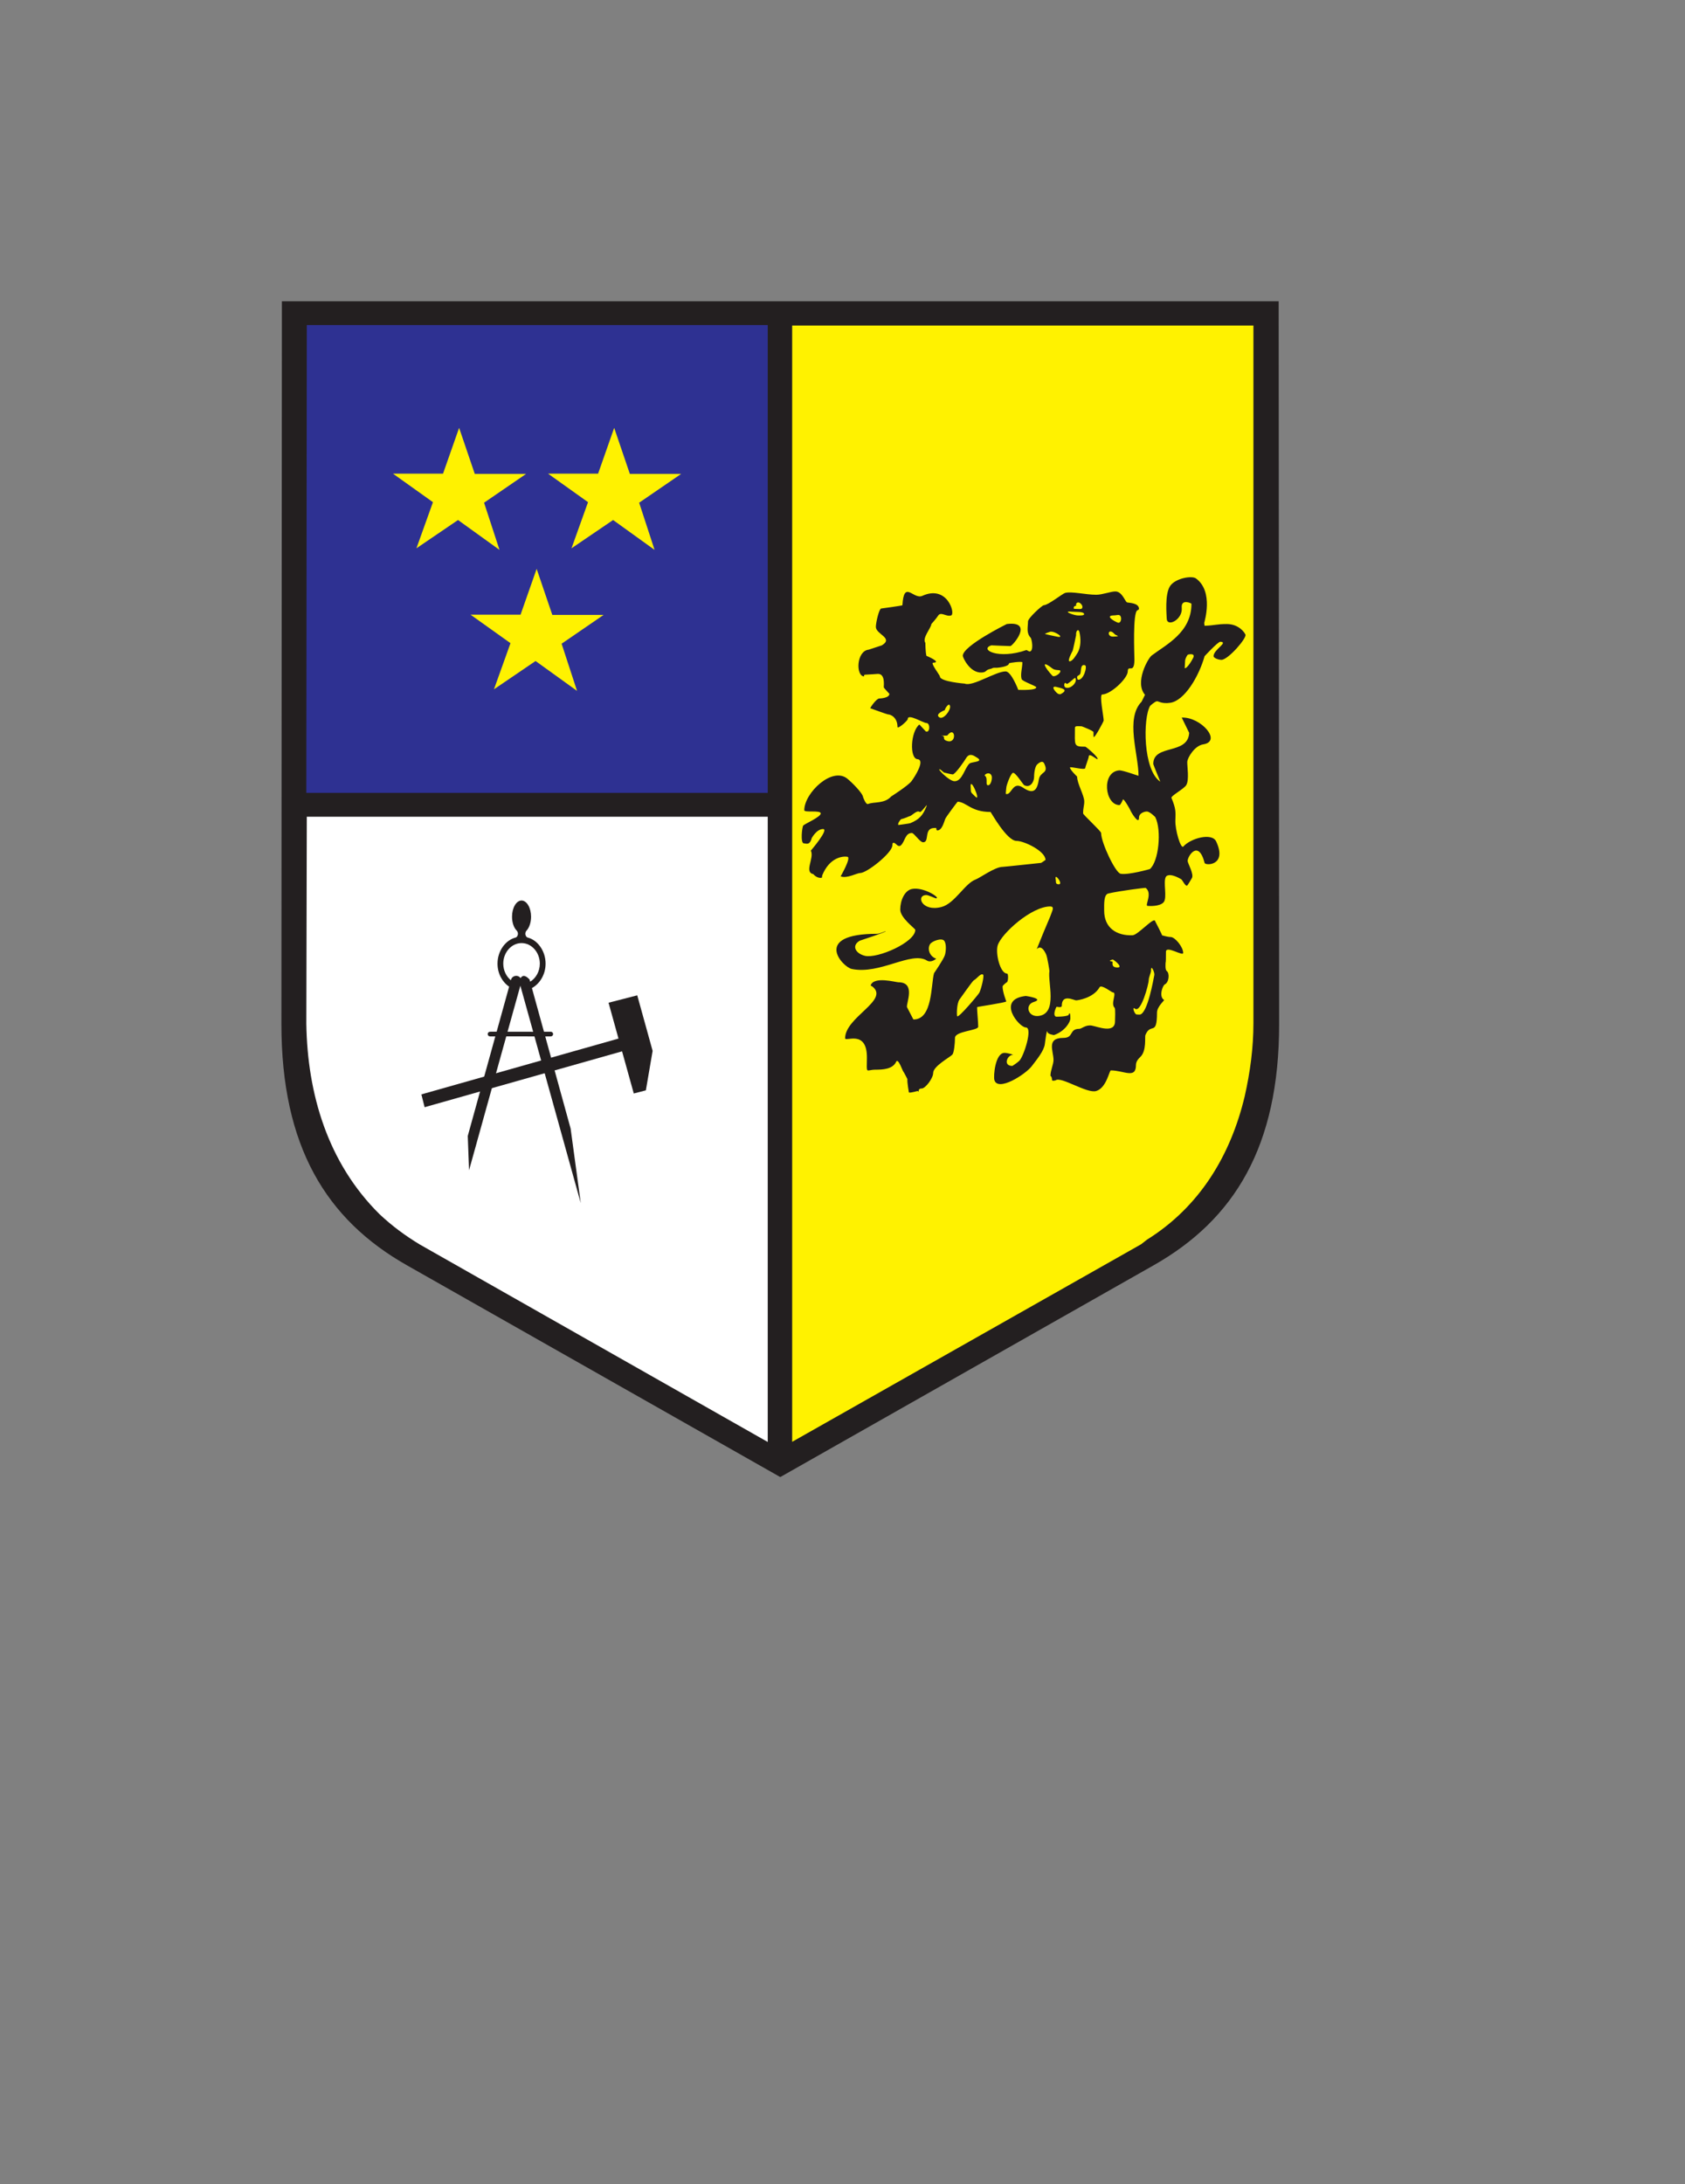 <?xml version="1.0" encoding="UTF-8" standalone="no"?>
<!-- Created with Inkscape (http://www.inkscape.org/) -->

<svg
   xmlns:dc="http://purl.org/dc/elements/1.1/"
   xmlns:cc="http://creativecommons.org/ns#"
   xmlns:rdf="http://www.w3.org/1999/02/22-rdf-syntax-ns#"
   xmlns:svg="http://www.w3.org/2000/svg"
   xmlns="http://www.w3.org/2000/svg"
   xmlns:inkscape="http://www.inkscape.org/namespaces/inkscape"
   version="1.1"
   width="765"
   height="991.25"
   id="svg2"
   xml:space="preserve"><rect width="100%" height="100%" fill="#808080" stroke="none"/><defs
     id="defs6" /><g
     transform="matrix(1.25,0,0,-1.25,0,991.25)"
     id="g10"><g
       transform="scale(0.1,0.1)"
       id="g12"><path
         d="m 2834,2567.48 1356.04,768.86 c 293.34,166.1 455.86,431.65 455.86,875.52 l -1.73,2624.35 -3620.33,0 -1.73,-2624.35 c 0,-443.87 162.51,-709.42 455.85,-875.52 L 2834,2567.48"
         inkscape:connector-curvature="0"
         id="path14"
         style="fill:#231f20;fill-opacity:1;fill-rule:evenodd;stroke:none" /><path
         d="m 2877.2,2695.45 1267.28,717.19 21.33,16.67 c 192.48,119.99 304.29,307.77 355,520.54 20.17,89.44 31.7,176.66 31.7,266.1 l 0,2532.13 -1675.31,0 0,-4052.63"
         inkscape:connector-curvature="0"
         id="path16"
         style="fill:#fff200;fill-opacity:1;fill-rule:evenodd;stroke:none" /><path
         d="m 4375.19,4797.13 c -22.48,87.33 -62.59,23.33 -61.55,6.67 0.69,-9 23.86,-48.33 15.21,-62 -1.73,-3 -15.56,-27 -17.63,-27.33 -6.92,-1.67 -16.25,20.66 -21.44,23.66 -41.49,24 -53.25,12.01 -54.98,9 -11.41,-18.33 5.88,-76.66 -8.64,-92.99 -14.52,-16 -52.9,-13.67 -58.44,-13 -10.37,1.33 19.37,45.66 -6.57,65.33 -1.04,1 -94.4,-10.67 -135.54,-20.33 -16.95,-4 -15.22,-37.34 -15.22,-62.34 0,-62.66 45.3,-91.66 103.39,-89.32 19.36,1 78.15,68.33 81.61,51.33 0,0 30.77,-58.67 24.54,-51.33 0,0 20.75,-6.34 31.82,-6.34 16.25,0 45.64,-36.66 45.64,-57.66 0,-14 -62.59,28.67 -62.59,4 0,-54.66 -1.38,-30.33 -1.38,-41 0,-2.99 -2.07,-23.99 4.15,-28.66 11.41,-8.33 8.3,-41.66 -6.91,-48.66 -7.96,-4 -22.83,-45 -2.43,-56.67 1.73,-0.67 -25.93,-24.33 -25.93,-45.66 0,-88.33 -22.48,-34.33 -42.19,-81.67 -2.76,-6.33 4.85,-56.32 -17.63,-78.66 -9.34,-8.66 -16.6,-18.33 -16.6,-30 0,-51.99 -43.91,-19.66 -91.28,-19.66 -5.53,0 -15.56,-63.33 -52.9,-74.66 -33.54,-10.67 -128.63,54.33 -147.65,38.66 0,0 -13.14,-4 -13.14,1.67 0,12.33 -5.53,14.33 -5.53,14.66 0,20 11.06,41.33 11.06,57.67 0,32.33 -26.97,79.99 35.27,79.99 39.77,0 20.06,33 58.78,33 7.96,0 23.17,15.67 44.96,11.67 21.43,-3.67 84.36,-30.34 84.36,15.66 0,6.67 2.08,45.67 -1.38,49 -16.25,15.33 10.37,56 -6.91,56 -3.81,0 -41.15,30 -47.72,18.66 -23.17,-40.66 -81.26,-47.66 -85.06,-47.66 -7.95,0 -52.22,25 -52.22,-19.33 0,-9.34 -18.32,-3.34 -19.01,-4 -1.39,-1 -15.56,-30.67 -2.08,-36 0,0 33.54,-0.67 45.3,5.66 0,0 6.91,21 6.91,-11.66 0,-14 -20.05,-47 -59.47,-60.67 0,0 -22.47,3.01 -23.51,10.67 -2.42,17 -8.99,-38.33 -9.68,-43 -3.11,-25.33 -29.74,-56.99 -47.37,-80.33 -22.82,-30 -123.1,-94.32 -135.9,-50.66 -4.14,14.33 3.12,98.66 36.66,98.66 12.1,0 35.96,-7.33 29.74,-7.33 -19.02,0 -36.66,-40 -1.04,-40 0,0 16.94,10.67 24.89,18.33 16.6,16 50.14,121.33 23.86,121.33 -23.86,0 -109.26,101.99 0,114.33 0,0 68.81,-9.67 29.39,-21.67 -34.23,-10 -22.13,-57.33 19.37,-50.66 67.42,11 30.42,121.99 36.99,162.99 0,2 -7.26,50.66 -12.45,61.33 -23.16,49.67 -39.76,2 -30.77,25 30.77,77.66 46.69,110.33 51.52,125.99 2.77,8.33 10.03,22 -5.53,22 -67.43,0 -176.69,-97.66 -190.52,-141 -8.99,-28.66 8.64,-102.65 33.88,-102.65 5.54,0 4.5,-30.67 -1.03,-31.67 0,0 -15.22,-10.66 -15.22,-15.66 0,-19.67 13.49,-53.67 13.49,-53.67 -1.04,-4.67 -106.15,-19.33 -106.15,-21 0,-15.66 4.15,-53.33 4.15,-70.99 0,-14.34 -84.37,-15.67 -84.37,-40.67 0,-21 -3.81,-53.99 -9.34,-60.33 -8.3,-9.66 -69.85,-42 -69.85,-66.99 0,-18.67 -28,-56.33 -41.84,-56.33 -17.63,0 -6.56,-18.34 -13.83,-9 -0.34,0.66 -26.62,-8 -32.5,-5.34 0,0 -6.57,35.67 -5.53,48.67 0,0 -13.83,27.33 -14.87,27.33 -1.73,0 -18.67,51.33 -25.93,35.33 -12.45,-27 -48.41,-28.67 -75.04,-28.67 -35.61,0 -31.81,-19.66 -31.12,43.34 0.7,103.66 -79.18,56.66 -79.18,70.66 0,76.66 160.1,137.32 100.28,186.99 l -7.61,4.67 c 10.72,34.66 91.63,11.66 100.62,11.66 64.66,0 28.01,-75.99 31.46,-90.33 l 23.17,-44.66 c 70.54,-1.33 63.63,127.66 75.04,167.99 0,0 34.92,50.66 39.41,65.66 3.81,12 6.57,41 -2.76,52.33 -9.34,11.34 -44.26,-1.66 -51.18,-12.66 -10.37,-17 -2.07,-44.67 22.48,-52.67 0,0 -17.98,-16.33 -33.89,-6.66 -57.05,35 -170.12,-52 -272.81,-30.67 -33.89,7 -144.88,127.66 91.63,127.66 8.64,0 30.08,9.33 30.42,9.33 12.11,0 -93.01,-34.33 -93.01,-34.33 -32.16,-18.66 -13.83,-47.33 19.02,-54.99 44.95,-10.67 182.57,48.99 182.57,94.32 0,4.67 -54.63,43 -54.63,73.66 0,33.67 16.25,69.34 42.18,74.67 41.84,9 107.88,-34 87.14,-34 -0.35,0 -27.67,12 -34.23,12 -39.42,0 -17.3,-62 54.63,-43.33 48.06,12.33 85.06,85.66 123.78,99.66 15.56,5.67 70.54,46 98.2,46 5.88,0 137.28,14.33 138.66,14.33 3.46,0 15.91,10.67 17.29,10.67 0.35,31.66 -77.11,69.33 -105.46,69.33 -35.27,0 -93.02,104.99 -94.05,104.99 -71.58,0 -86.79,35.67 -119.64,37.33 -0.69,0 -42.53,-55.66 -44.95,-62.33 -4.84,-12 -11.76,-42 -28.7,-42 -4.84,0 -3.46,9 -4.15,9 -10.03,0 -18.33,-0.33 -24.55,-6.33 -14.18,-13.67 -3.46,-45.67 -23.17,-45.67 -11.75,0 -32.5,33.67 -40.8,33.67 -24.55,0 -24.89,-30.67 -39.42,-44.33 0,0 -6.22,-7.34 -15.21,1.34 -14.87,14.33 -15.91,5.66 -16.25,-2.67 -1.39,-27.33 -92.33,-99.66 -116.88,-99.66 -11.75,0 -49.1,-21.34 -70.88,-12 0,0 39.76,68.66 24.55,70.99 -15.9,2.67 -63.97,-1 -91.28,-66.99 l -1.38,-9 c -17.64,-4 -31.13,13 -31.13,13 -34.57,6.99 4.5,58.99 -8.99,85.33 0,0 67.43,78.32 44.26,78.32 -23.51,0 -41.14,-33 -41.14,-33 -7.27,-27.66 -20.41,-18.99 -28.36,-18.99 -13.48,0 -6.57,59.66 -2.42,64.66 4.84,6 63.62,31 63.62,44 0,13 -59.82,2 -59.82,11.67 0,62.99 101.66,159.65 156.64,114.32 15.56,-12.67 55.32,-51.66 57.05,-66.99 0,0 9.68,-28 17.99,-24.67 22.82,9 59.12,0 84.01,27.33 0,0 61.21,39 73.66,55.33 12.1,16 51.17,77.33 21.78,80 -29.39,2.66 -25.24,100.33 6.92,125.99 l 23.16,-25 c 15.56,-7.66 17.29,30.33 2.43,30.33 -11.42,0 -67.78,35.67 -67.78,14.34 0,-5.67 -37.34,-38.67 -37.34,-28.33 0,33.66 -23.86,45.32 -34.92,45.32 -2.42,0 -63.98,22.34 -63.98,22.34 0.35,3 22.48,35.33 32.86,35.33 1.03,0 36.65,1 36.65,17 0,0.33 -20.4,21.33 -20.4,23.66 0,8 5.53,49.67 -21.79,48.67 0,0 -35.96,-2.67 -42.53,-2.67 -11.75,0 -6.57,-6.67 -6.57,-6.67 -31.81,1 -28.7,93 16.26,97.33 l 47.71,15.67 c 43.92,26.66 -21.78,40 -21.78,66.99 0,15.67 11.41,64.67 19.02,66.67 0,0 77.45,10.33 77.45,12 5.53,93.99 39.76,19.33 72.26,33.99 90.6,41.33 121.03,-64.99 104.77,-70.99 -17.28,-6.34 -37.34,15.33 -47.37,-1 -7.25,-11.33 -24.54,-30.33 -24.54,-30.33 -1.39,-15.67 -34.24,-50.67 -21.79,-68.33 0,0 0,-31 3.81,-47 0,0 57.74,-24 24.54,-25 -11.06,-0.33 24.55,-45.66 24.55,-50 0,-19 90.25,-25.99 90.25,-25.99 28.36,-12 112.03,44.33 148.34,44.33 20.75,0 45.99,-67 45.99,-67 11.75,0 65.35,-2.33 65.35,9.33 0,5 -50.83,21.33 -53.25,30 -5.19,17.33 2.77,40.67 2.77,60.67 0,4.33 -48.76,-1.34 -48.76,-4 0,-12 -41.15,-15.67 -42.18,-15.67 -23.17,0.33 -12.11,-1.33 -26.98,-4.67 -16.94,-3.66 -11.06,-11.33 -29.39,-12.66 -43.56,-2.67 -69.15,54.99 -69.15,60.66 0,36.33 159.75,115.33 159.75,115.33 100.62,12.33 20.74,-80 13.13,-80 -13.13,0 -69.15,2.67 -69.15,2.67 -45.29,-15 25.59,-52.66 127.59,-17 0,0 9.69,-5.34 11.07,-5.34 16.6,0 8.3,45.67 4.15,50 -16.6,17.34 -9.68,38.67 -9.68,59 0,12.33 51.52,59 57.4,59 15.55,0 67.77,41.99 77.45,44.66 23.51,6.33 74.69,-6.67 113.07,-6.67 22.47,0 52.21,12 69.5,12 24.55,0 34.92,-36.33 42.18,-39.66 4.84,-2 43.57,-1 43.57,-23.67 0,-2.66 -5.53,-5 -5.53,-5 -17.98,-6 -11.07,-165.32 -11.07,-178.32 0,-56 -23.86,-16.66 -24.2,-43.66 -0.35,-25.67 -62.24,-83.66 -92.67,-83.66 -11.76,0 5.18,-79.67 5.18,-94.67 0,-3.33 -30.42,-59.99 -35.61,-59.99 -1.38,0 -1.38,5 -1.38,18 0,4.66 -42.19,20.99 -42.88,20.99 -11.41,0 -24.55,3.01 -24.55,-5.33 0,-64.33 -6.22,-68.66 37.69,-68.66 3.11,0 51.52,-41.33 43.92,-45.33 -2.77,-1.33 -31.47,25.33 -31.47,9 0,-4.33 -12.45,-36.33 -12.45,-40.67 0,-10.33 -55.67,6.67 -55.67,1.34 0,-8 25.94,-33 25.94,-33 0,-25.67 25.93,-67.66 25.93,-90.33 0,-16.33 -4.15,-21 -4.15,-43.33 0,-4.67 65.35,-64.33 65.35,-71 0,-34.67 51.87,-144.66 70.88,-147.99 28.01,-5.33 106.16,17 106.16,17 32.15,27 43.56,140.99 19.7,188.66 0,0 -19.36,20.33 -30.77,20.33 -8.3,0 -28.35,-5.67 -28.35,-22.34 0,-29.33 -31.12,24 -31.12,26.34 0,1.66 -25.59,47 -27.66,39 0,-0.67 -7.96,-19.67 -12.11,-19.67 -53.24,0 -66.73,119.99 -1.38,125.99 13.14,1 70.54,-20.33 70.54,-19.66 0,78.33 -48.76,207.66 11.07,268.98 l 12.44,25 c -38.72,45 11.07,132.99 24.55,143 53.25,39.99 144.19,83.66 144.19,187.65 0,1.67 -38.38,19.33 -35.27,-14.67 4.15,-43.33 -54.63,-72.66 -54.63,-38 0,10 -7.95,88 12.79,117.66 19.37,27.67 78.15,38 93.36,27 65.7,-47.66 30.43,-158.66 30.08,-161.66 0,-2.99 1.39,-10.33 1.39,-10.33 37,1.33 43.57,6.34 80.22,6.34 44.6,0 65.35,-31.33 68.11,-38.33 5.54,-12.67 -62.93,-91.66 -87.13,-91.66 -11.76,0 -28.7,6.99 -28.7,13.33 0,23.99 56.02,50.99 24.55,52.33 -8.65,0 -57.05,-52.33 -57.05,-52.33 -20.75,-73.67 -72.96,-161.99 -125.17,-169.33 -30.09,-4.33 -41.5,5.67 -47.72,5.67 -6.91,0 -24.9,-16.67 -24.9,-16.67 -26.62,-44.99 -25.93,-233.98 37,-275.32 0,0 -25.58,61.34 -25.58,64.34 0,73.32 126.2,31.66 130.35,112.99 l -26.97,55.33 c 68.81,3.33 148.34,-86.33 77.46,-97.33 -30.09,-4.66 -56.71,-47.66 -57.41,-63.66 -0.69,-14.67 7.96,-65.67 -3.8,-84.33 -7.95,-13.33 -56.7,-39.33 -53.59,-46.33 16.59,-40 15.21,-50.67 14.18,-81.33 -1.39,-33.67 19.36,-105.66 29.04,-95 26.63,30 104.08,51.33 119.3,18 41.14,-88.66 -39.77,-87.99 -42.19,-77.66 z m -468.53,922.28 c 11.07,0 19.37,-1.66 22.13,1 10.03,8.67 -10.72,31.34 -19.36,18.67 -2.42,-3 0,-6 -1.04,-7.67 -2.07,-3 -5.18,0.34 -7.26,-4 -3.46,-7.33 -1.04,-8 5.53,-8 z m -643.83,-784.62 c 0,0 40.8,5.33 43.57,6.67 32.5,13.66 45.3,27.99 58.44,60.33 7.6,18.33 -19.02,-24 -24.21,-19.67 -11.07,8.67 -29.39,-15.66 -38.38,-15.66 0,0 -14.52,-7 -29.74,-10.67 -0.69,-0.33 -13.48,-15 -9.68,-21 z m 280.42,102.33 c 21.44,-20 -21.78,80.66 -17.63,34 1.73,-20 -2.77,-14.33 17.63,-34 z m 110.3,10.33 c 21.1,-5.66 23.52,49.33 62.59,22.67 40.11,-27.33 51.52,-5.67 57.06,29.99 5.18,30.67 37.68,20 19.36,58 -7.26,15 -24.55,-2.66 -25.94,-4 -6.22,-6 -10.71,-25.66 -10.71,-44.66 0,-17.67 -13.84,-41.33 -35.62,-30.33 -4.84,2.33 -33.54,50.33 -42.18,44.66 -9,-6 -23.17,-46 -23.17,-53.66 0,-1.01 -2.77,-22.33 -1.39,-22.67 z m -65.34,31.67 c 11.75,-1.01 15.9,25.66 13.83,32.66 -5.88,20.33 -30.09,6 -24.56,1.67 11.76,-9 0.35,-33.67 10.73,-34.33 z m -121.03,14.66 c 28.36,0 36.66,49 54.29,64.33 7.95,6.67 54.98,5 25.93,22 -10.37,6.34 -26.62,18.66 -39.42,-4 -3.45,-6.33 -38.37,-57.66 -47.71,-57.66 -4.5,0 -31.12,6.66 -31.12,6.66 -2.77,1 -11.07,10 -15.22,11.67 -14.17,6.33 32.51,-43 53.25,-43 z m -24.55,145.33 c 33.89,-7.67 26.28,57.33 -1.38,21.33 -2.42,-3.33 -32.85,1 -19.02,-1.67 14.18,-2.66 -3.8,-14 20.4,-19.66 z m -31.12,86.66 c 14.87,-10.33 42.19,26 39.08,40.66 -3.46,16.67 -20.41,-12 -18.68,-14.33 0,-0.33 -38.03,-14 -20.4,-26.33 z m 433.26,84.66 c 7.26,-1.66 6.57,-1 10.72,1.34 29.05,16.33 -6.57,20.66 -16.26,23.66 -29.04,8.33 -2.07,-23.33 5.54,-25 z m 26.62,23 c 18.68,-5.67 43.91,21.66 33.89,35.33 -1.73,2.67 -28.7,-27 -32.5,-20.66 -6.57,9.99 -12.1,-11.34 -1.39,-14.67 z m 43.57,29 c 20.4,-4.34 35.61,49.66 25.93,52.33 -19.71,6 -12.1,-26.67 -18.67,-33 -5.53,-5.67 -5.88,-3.33 -8.64,-6.33 -3.46,-3.67 0,-13 1.38,-13 z m -92.67,14.33 c 6.57,-7 31.82,8.67 28.7,18.33 -1.38,3.67 -17.97,-0.33 -28.7,8 -44.6,34.66 -27.66,3 0,-26.33 z m 480.63,27.33 c 9.33,-1.66 28.7,32.67 31.12,38.34 7.96,17.99 -19.02,11.66 -20.4,10.33 -3.46,-4 -9.68,-15.67 -9.34,-23.67 0,-0.33 -1.38,-25 -1.38,-25 z m -418.04,25 c 11.06,-0.33 23.86,23 28.7,30.33 13.14,21.33 12.45,53 6.91,76 -3.11,13.33 -13.48,5.67 -12.1,-11.67 0,-1 -11.41,-54.66 -12.45,-56.33 -0.69,-1.33 -21.09,-37.99 -11.06,-38.33 z m -46.34,89.66 c 31.47,-7 -4.83,19.67 -23.16,18 -1.38,0 -20.75,-7.33 -20.4,-7.66 1.04,-2 37.34,-9 43.56,-10.34 z m 204.36,0 c 32.15,1 10.72,3.34 5.53,9 -23.51,26.33 -30.77,-10 -5.53,-9 z m 16.25,51 c 14.87,-6 17.98,28.33 2.77,27.66 -8.65,-0.33 -6.23,-1.33 -17.64,-1.66 -30.77,-1 -0.34,-19.67 14.87,-26 z m -146.95,26 c 5.18,-0.34 30.42,-2 24.55,7 -4.85,7.33 -27.32,5 -40.81,6.33 -40.45,4.33 -0.34,-11.67 16.26,-13.33 z M 3476.52,4240.49 c 4.84,-7.33 77.11,78.67 80.56,85.67 6.92,14 18.67,61.99 13.49,65.33 -8.99,6.33 -21.78,-14.33 -33.89,-20.67 -4.84,-2.66 -50.82,-68.66 -51.86,-69.66 -10.37,-14.67 -10.37,-57.33 -8.3,-60.67 z m 650.75,6.67 c 0,0 10.03,-1 12.79,-0.66 28.35,4.33 49.45,128.99 52.56,143.99 1.73,9 -12.8,41.33 -12.1,15.66 0.34,-7.33 -8.3,-23.99 -8.3,-34.33 0,-15 -28.36,-121.32 -50.14,-103.66 -11.06,9 -2.42,-18.33 5.19,-21 z m -73.65,170.66 c 33.54,-4.33 -9.68,29.33 -12.1,28.66 -19.02,-5.33 -7.61,-6 -1.39,-7.66 3.46,-1 -6.22,-18.34 13.49,-21 z M 3842.7,4719.8 c 24.2,-4.66 -15.22,47.33 -8.3,17 1.72,-8 -2.08,-15.33 8.3,-17"
         inkscape:connector-curvature="0"
         id="path18"
         style="fill:#231f20;fill-opacity:1;fill-rule:evenodd;stroke:none" /><path
         d="m 2788.45,2694.89 -1263.26,716.64 c -54.17,32.78 -101.43,67.78 -146.96,110.56 -187.87,186.1 -261.64,436.09 -265.67,691.08 l 1.73,751.64 1674.16,0 0,-2269.92"
         inkscape:connector-curvature="0"
         id="path20"
         style="fill:#ffffff;fill-opacity:1;fill-rule:evenodd;stroke:none" /><path
         d="m 2259.36,4113.1 -717.14,-202.82 -11.76,46.5 715.93,202.65 -36.13,130.16 104.25,26.84 55.85,-201.66 -24.56,-143.32 -43.91,-11.34 -42.53,152.99"
         inkscape:connector-curvature="0"
         id="path22"
         style="fill:#231f20;fill-opacity:1;fill-rule:evenodd;stroke:none" /><path
         d="m 1803.86,4184.47 -23.68,-0.17 c -5.02,0 -8.82,-3.66 -8.82,-8.49 l 0,0 c 0,-4.84 3.8,-8.51 8.82,-8.51 l 18.84,0 -100.1,-361.47 4.67,-124.66 135.2,486.3 102.34,-0.17 168.22,-605.29 -36.82,270.65 -92.15,334.48 19.71,0.16 c 5.01,0 8.82,3.67 8.82,8.51 l 0,0 c 0,4.83 -3.81,8.49 -8.82,8.49 l -24.38,0 -43.74,158.5 c 29.22,16 49.62,49.99 49.62,88.66 0,45.83 -28.7,85.66 -65.35,94.83 -3.98,1 -8.13,6.66 -8.13,13.83 0,4.5 1.9,8.83 4.32,11.33 9.52,10 16.43,29.17 16.43,50.34 0,32.33 -15.56,58.82 -34.58,58.82 -19.02,0 -34.58,-26.49 -34.58,-58.82 0,-20.67 6.4,-39.67 16.43,-49.67 2.76,-2.83 5.01,-7.17 5.01,-12 0,-7.17 -4.15,-12.83 -8.3,-13.83 -37.17,-9.5 -65.87,-49 -65.87,-94.83 0,-35.5 17.12,-66.66 42.19,-83.5 l -45.3,-163.49 z m 132.6,-0.33 -93.01,0.16 46.51,167.16 46.5,-167.32 z m -10.89,181.82 -2.07,7.67 c 0,0 -13.14,15.67 -23.51,13 l 0,0 c -3.98,-1 -7.09,-4.17 -9.34,-7.83 -2.42,3.83 -6.22,6.66 -10.89,7.83 l 0,0 c -10.38,2.67 -21.1,-3.83 -23.51,-13 l -0.7,-2.5 c -16.59,13.5 -27.66,35.66 -27.66,60.33 0,41 29.91,74.66 66.39,74.66 36.48,0 66.39,-33.66 66.39,-74.66 0,-28.17 -14.53,-53.33 -35.1,-65.5"
         inkscape:connector-curvature="0"
         id="path24"
         style="fill:#231f20;fill-opacity:1;fill-rule:evenodd;stroke:none" /><path
         d="m 2788.45,5051.48 -1675.89,0 1.73,1698.27 1674.16,0 0,-1698.27"
         inkscape:connector-curvature="0"
         id="path26"
         style="fill:#2e3192;fill-opacity:1;fill-rule:evenodd;stroke:none" /><path
         d="m 1814.22,5933.6 -56.06,171.31 152.68,104.63 -186.47,0 -56.85,167.1 -58.45,-166.33 -181.7,0 145.12,-103.48 -60.03,-167.49 151.08,102.71 150.68,-108.45"
         inkscape:connector-curvature="0"
         id="path28"
         style="fill:#fff200;fill-opacity:1;fill-rule:evenodd;stroke:none" /><path
         d="m 2377.46,5933.6 -56.05,171.31 152.66,104.63 -186.46,0 -56.86,167.1 -58.44,-166.33 -181.69,0 145.11,-103.48 -60.03,-167.49 151.08,102.71 150.68,-108.45"
         inkscape:connector-curvature="0"
         id="path30"
         style="fill:#fff200;fill-opacity:1;fill-rule:evenodd;stroke:none" /><path
         d="m 2095.84,5421.69 -56.06,171.31 152.67,104.63 -186.46,0 -56.86,167.1 -58.44,-166.33 -181.7,0 145.12,-103.48 -60.04,-167.48 151.09,102.71 150.68,-108.46"
         inkscape:connector-curvature="0"
         id="path32"
         style="fill:#fff200;fill-opacity:1;fill-rule:evenodd;stroke:none" /></g></g></svg>